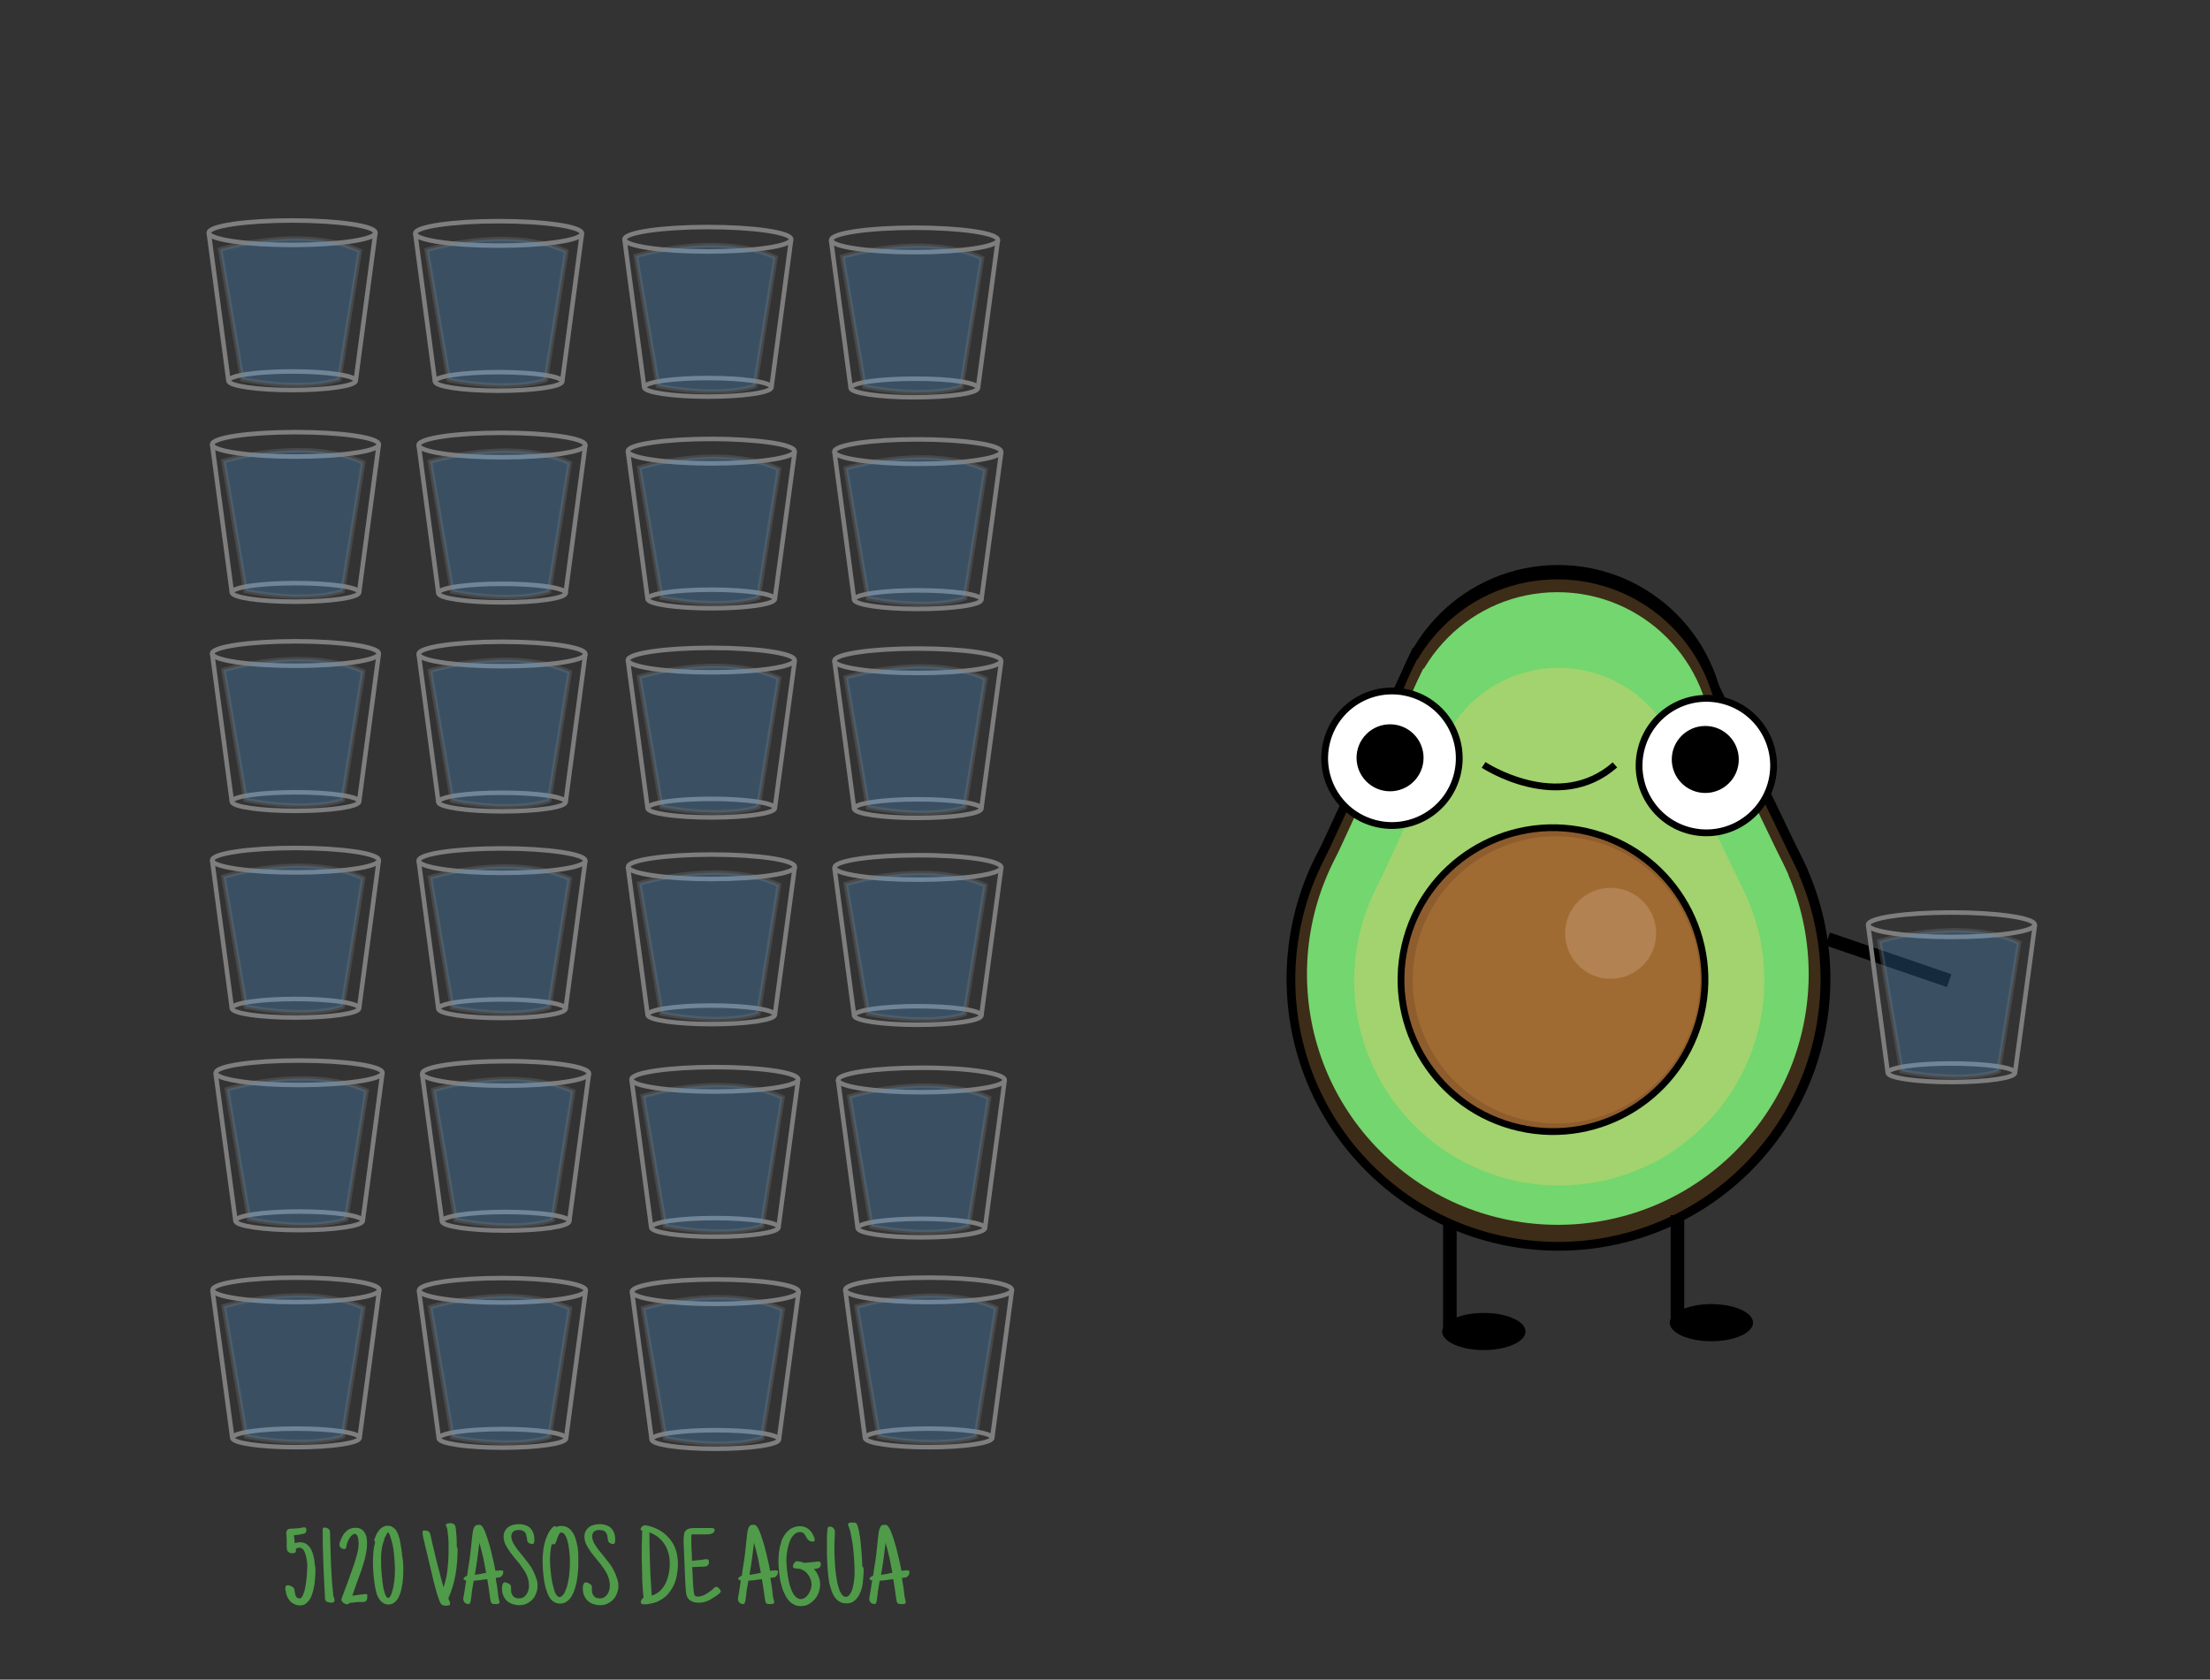 <?xml version="1.0" encoding="utf-8"?>
<!-- Generator: Adobe Illustrator 24.1.2, SVG Export Plug-In . SVG Version: 6.00 Build 0)  -->
<svg version="1.1" id="Layer_1" xmlns="http://www.w3.org/2000/svg" xmlns:xlink="http://www.w3.org/1999/xlink" x="0px" y="0px"
	 viewBox="0 0 976 742" style="enable-background:new 0 0 976 742;" xml:space="preserve">
<rect x="0" y="0" width="976" height="742" fill="#333333" stroke="none"/>
<style type="text/css">
	.st0{fill:none;stroke:#7E7E7E;stroke-width:2;stroke-miterlimit:10;}
	.st1{opacity:0.28;fill:#4D9BDB;stroke:#7E7E7E;stroke-width:2;stroke-miterlimit:10;}
	.st2{fill:#A06B32;stroke:#000000;stroke-width:2;stroke-miterlimit:10;}
	.st3{fill:#A2D36E;stroke:#000000;stroke-width:2;stroke-miterlimit:10;}
	.st4{fill:#FFFFFF;stroke:#000000;stroke-width:3;stroke-miterlimit:10;}
	.st5{fill:none;stroke:#000000;stroke-width:3;stroke-miterlimit:10;}
	.st6{fill:none;stroke:#000000;stroke-width:6;stroke-miterlimit:10;}
	.st7{fill:#3D2C18;}
	.st8{fill:#73D66E;}
	.st9{fill:#A2D36E;}
	.st10{fill:#8E5D2D;stroke:#000000;stroke-width:3;stroke-miterlimit:10;}
	.st11{fill:#A06B32;}
	.st12{fill:#B28252;}
	.st13{fill:#4F9B49;}
</style>
<g>
	<path class="st0" d="M165.8,102.8c0,3-16.5,5.4-36.8,5.4s-36.8-2.4-36.8-5.4c0-3,16.5-5.4,36.8-5.4S165.8,99.8,165.8,102.8z"/>
	<ellipse class="st0" cx="129" cy="168.2" rx="28.1" ry="4.1"/>
	<line class="st0" x1="165.8" y1="102.8" x2="157.1" y2="168.2"/>
	<line class="st0" x1="92.2" y1="102.8" x2="100.9" y2="168.2"/>
	<path class="st1" d="M97.2,110.2c0,0,35.7-11.2,61.7,0.6l-9.1,56.8c0,0-13.8,5.6-42.8,0L97.2,110.2z"/>
</g>
<g>
	<ellipse class="st0" cx="315.9" cy="570.6" rx="36.8" ry="5.4"/>
	<ellipse class="st0" cx="315.9" cy="635.9" rx="28.1" ry="4.1"/>
	<line class="st0" x1="352.7" y1="570.6" x2="344" y2="635.9"/>
	<line class="st0" x1="279.1" y1="570.6" x2="287.8" y2="635.9"/>
	<path class="st1" d="M284,577.9c0,0,35.7-11.2,61.7,0.6l-9.1,56.8c0,0-13.8,5.6-42.8,0L284,577.9z"/>
</g>
<g>
	<path class="st0" d="M257,103.1c0,3-16.5,5.4-36.8,5.4c-20.3,0-36.8-2.4-36.8-5.4c0-3,16.5-5.4,36.8-5.4
		C240.5,97.7,257,100.1,257,103.1z"/>
	<ellipse class="st0" cx="220.2" cy="168.5" rx="28.1" ry="4.1"/>
	<line class="st0" x1="257" y1="103.1" x2="248.3" y2="168.5"/>
	<line class="st0" x1="183.4" y1="103.1" x2="192.1" y2="168.5"/>
	<path class="st1" d="M188.4,110.4c0,0,35.7-11.2,61.7,0.6l-9.1,56.8c0,0-13.8,5.6-42.8,0L188.4,110.4z"/>
</g>
<g>
	<path class="st0" d="M167.3,196.3c0,3-16.5,5.4-36.8,5.4c-20.3,0-36.8-2.4-36.8-5.4c0-3,16.5-5.4,36.8-5.4
		C150.8,190.9,167.3,193.3,167.3,196.3z"/>
	<ellipse class="st0" cx="130.5" cy="261.7" rx="28.1" ry="4.1"/>
	<line class="st0" x1="167.3" y1="196.3" x2="158.6" y2="261.7"/>
	<line class="st0" x1="93.7" y1="196.3" x2="102.4" y2="261.7"/>
	<path class="st1" d="M98.7,203.7c0,0,35.7-11.2,61.7,0.6l-9.1,56.8c0,0-13.8,5.6-42.8,0L98.7,203.7z"/>
</g>
<g>
	<path class="st0" d="M258.5,196.6c0,3-16.5,5.4-36.8,5.4s-36.8-2.4-36.8-5.4c0-3,16.5-5.4,36.8-5.4S258.5,193.6,258.5,196.6z"/>
	<ellipse class="st0" cx="221.7" cy="262" rx="28.1" ry="4.1"/>
	<line class="st0" x1="258.5" y1="196.6" x2="249.8" y2="262"/>
	<line class="st0" x1="184.9" y1="196.6" x2="193.6" y2="262"/>
	<path class="st1" d="M189.9,203.9c0,0,35.7-11.2,61.7,0.6l-9.1,56.8c0,0-13.8,5.6-42.8,0L189.9,203.9z"/>
</g>
<g>
	<ellipse class="st0" cx="130.5" cy="288.7" rx="36.8" ry="5.4"/>
	<ellipse class="st0" cx="130.5" cy="354.1" rx="28.1" ry="4.1"/>
	<line class="st0" x1="167.3" y1="288.7" x2="158.6" y2="354.1"/>
	<line class="st0" x1="93.7" y1="288.7" x2="102.4" y2="354.1"/>
	<path class="st1" d="M98.7,296c0,0,35.7-11.2,61.7,0.6l-9.1,56.8c0,0-13.8,5.6-42.8,0L98.7,296z"/>
</g>
<g>
	<ellipse class="st0" cx="221.7" cy="288.9" rx="36.8" ry="5.4"/>
	<path class="st0" d="M249.8,354.3c0,2.3-12.6,4.1-28.1,4.1s-28.1-1.9-28.1-4.1c0-2.3,12.6-4.1,28.1-4.1S249.8,352,249.8,354.3z"/>
	<line class="st0" x1="258.5" y1="288.9" x2="249.8" y2="354.3"/>
	<line class="st0" x1="184.9" y1="288.9" x2="193.6" y2="354.3"/>
	<path class="st1" d="M189.9,296.3c0,0,35.7-11.2,61.7,0.6l-9.1,56.8c0,0-13.8,5.6-42.8,0L189.9,296.3z"/>
</g>
<g>
	<path class="st0" d="M167.3,380c0,3-16.5,5.4-36.8,5.4c-20.3,0-36.8-2.4-36.8-5.4c0-3,16.5-5.4,36.8-5.4
		C150.8,374.6,167.3,377,167.3,380z"/>
	<ellipse class="st0" cx="130.5" cy="445.4" rx="28.1" ry="4.1"/>
	<line class="st0" x1="167.3" y1="380" x2="158.6" y2="445.4"/>
	<line class="st0" x1="93.7" y1="380" x2="102.4" y2="445.4"/>
	<path class="st1" d="M98.7,387.3c0,0,35.7-11.2,61.7,0.6l-9.1,56.8c0,0-13.8,5.6-42.8,0L98.7,387.3z"/>
</g>
<g>
	<path class="st0" d="M258.5,380.2c0,3-16.5,5.4-36.8,5.4s-36.8-2.4-36.8-5.4c0-3,16.5-5.4,36.8-5.4S258.5,377.3,258.5,380.2z"/>
	<ellipse class="st0" cx="221.7" cy="445.6" rx="28.1" ry="4.1"/>
	<line class="st0" x1="258.5" y1="380.2" x2="249.8" y2="445.6"/>
	<line class="st0" x1="184.9" y1="380.2" x2="193.6" y2="445.6"/>
	<path class="st1" d="M189.9,387.6c0,0,35.7-11.2,61.7,0.6l-9.1,56.8c0,0-13.8,5.6-42.8,0L189.9,387.6z"/>
</g>
<g>
	<path class="st0" d="M168.9,473.9c0,3-16.5,5.4-36.8,5.4c-20.3,0-36.8-2.4-36.8-5.4c0-3,16.5-5.4,36.8-5.4
		C152.4,468.5,168.9,470.9,168.9,473.9z"/>
	<ellipse class="st0" cx="132.1" cy="539.3" rx="28.1" ry="4.1"/>
	<line class="st0" x1="168.9" y1="473.9" x2="160.2" y2="539.3"/>
	<line class="st0" x1="95.2" y1="473.9" x2="104" y2="539.3"/>
	<path class="st1" d="M100.2,481.2c0,0,35.7-11.2,61.7,0.6l-9.1,56.8c0,0-13.8,5.6-42.8,0L100.2,481.2z"/>
</g>
<g>
	<path class="st0" d="M260.1,474.2c0,3-16.5,5.4-36.8,5.4c-20.3,0-36.8-2.4-36.8-5.4c0-3,16.5-5.4,36.8-5.4
		C243.6,468.7,260.1,471.2,260.1,474.2z"/>
	<ellipse class="st0" cx="223.3" cy="539.5" rx="28.1" ry="4.1"/>
	<line class="st0" x1="260.1" y1="474.2" x2="251.4" y2="539.5"/>
	<line class="st0" x1="186.4" y1="474.2" x2="195.2" y2="539.5"/>
	<path class="st1" d="M191.4,481.5c0,0,35.7-11.2,61.7,0.6l-9.1,56.8c0,0-13.8,5.6-42.8,0L191.4,481.5z"/>
</g>
<g>
	<path class="st0" d="M349.4,105.7c0,3-16.5,5.4-36.8,5.4s-36.8-2.4-36.8-5.4s16.5-5.4,36.8-5.4S349.4,102.7,349.4,105.7z"/>
	<path class="st0" d="M340.7,171.1c0,2.3-12.6,4.1-28.1,4.1s-28.1-1.9-28.1-4.1c0-2.3,12.6-4.1,28.1-4.1S340.7,168.8,340.7,171.1z"
		/>
	<line class="st0" x1="349.4" y1="105.7" x2="340.7" y2="171.1"/>
	<line class="st0" x1="275.8" y1="105.7" x2="284.5" y2="171.1"/>
	<path class="st1" d="M280.8,113.1c0,0,35.7-11.2,61.7,0.6l-9.1,56.8c0,0-13.8,5.6-42.8,0L280.8,113.1z"/>
</g>
<g>
	<path class="st0" d="M440.7,106c0,3-16.5,5.4-36.8,5.4c-20.3,0-36.8-2.4-36.8-5.4s16.5-5.4,36.8-5.4
		C424.2,100.6,440.7,103,440.7,106z"/>
	<path class="st0" d="M431.9,171.4c0,2.3-12.6,4.1-28.1,4.1c-15.5,0-28.1-1.9-28.1-4.1c0-2.3,12.6-4.1,28.1-4.1
		C419.4,167.2,431.9,169.1,431.9,171.4z"/>
	<line class="st0" x1="440.7" y1="106" x2="431.9" y2="171.4"/>
	<line class="st0" x1="367" y1="106" x2="375.7" y2="171.4"/>
	<path class="st1" d="M372,113.4c0,0,35.7-11.2,61.7,0.6l-9.1,56.8c0,0-13.8,5.6-42.8,0L372,113.4z"/>
</g>
<g>
	<ellipse class="st0" cx="314.1" cy="199.3" rx="36.8" ry="5.4"/>
	<path class="st0" d="M342.2,264.6c0,2.3-12.6,4.1-28.1,4.1s-28.1-1.9-28.1-4.1c0-2.3,12.6-4.1,28.1-4.1S342.2,262.4,342.2,264.6z"
		/>
	<line class="st0" x1="351" y1="199.3" x2="342.2" y2="264.6"/>
	<line class="st0" x1="277.3" y1="199.3" x2="286" y2="264.6"/>
	<path class="st1" d="M282.3,206.6c0,0,35.7-11.2,61.7,0.6l-9.1,56.8c0,0-13.8,5.6-42.8,0L282.3,206.6z"/>
</g>
<g>
	<ellipse class="st0" cx="405.3" cy="199.5" rx="36.8" ry="5.4"/>
	<path class="st0" d="M433.4,264.9c0,2.3-12.6,4.1-28.1,4.1c-15.5,0-28.1-1.9-28.1-4.1c0-2.3,12.6-4.1,28.1-4.1
		C420.9,260.8,433.4,262.6,433.4,264.9z"/>
	<line class="st0" x1="442.2" y1="199.5" x2="433.4" y2="264.9"/>
	<line class="st0" x1="368.5" y1="199.5" x2="377.2" y2="264.9"/>
	<path class="st1" d="M373.5,206.9c0,0,35.7-11.2,61.7,0.6l-9.1,56.8c0,0-13.8,5.6-42.8,0L373.5,206.9z"/>
</g>
<g>
	<ellipse class="st0" cx="314.1" cy="291.6" rx="36.8" ry="5.4"/>
	<ellipse class="st0" cx="314.1" cy="357" rx="28.1" ry="4.1"/>
	<line class="st0" x1="351" y1="291.6" x2="342.2" y2="357"/>
	<line class="st0" x1="277.3" y1="291.6" x2="286" y2="357"/>
	<path class="st1" d="M282.3,299c0,0,35.7-11.2,61.7,0.6l-9.1,56.8c0,0-13.8,5.6-42.8,0L282.3,299z"/>
</g>
<g>
	<ellipse class="st0" cx="405.3" cy="291.9" rx="36.8" ry="5.4"/>
	<ellipse class="st0" cx="405.3" cy="357.2" rx="28.1" ry="4.1"/>
	<line class="st0" x1="442.2" y1="291.9" x2="433.4" y2="357.2"/>
	<line class="st0" x1="368.5" y1="291.9" x2="377.2" y2="357.2"/>
	<path class="st1" d="M373.5,299.2c0,0,35.7-11.2,61.7,0.6l-9.1,56.8c0,0-13.8,5.6-42.8,0L373.5,299.2z"/>
</g>
<g>
	<path class="st0" d="M351,382.9c0,3-16.5,5.4-36.8,5.4c-20.3,0-36.8-2.4-36.8-5.4c0-3,16.5-5.4,36.8-5.4
		C334.5,377.5,351,379.9,351,382.9z"/>
	<ellipse class="st0" cx="314.1" cy="448.3" rx="28.1" ry="4.1"/>
	<line class="st0" x1="351" y1="382.9" x2="342.2" y2="448.3"/>
	<line class="st0" x1="277.3" y1="382.9" x2="286" y2="448.3"/>
	<path class="st1" d="M282.3,390.3c0,0,35.7-11.2,61.7,0.6l-9.1,56.8c0,0-13.8,5.6-42.8,0L282.3,390.3z"/>
</g>
<g>
	<path class="st0" d="M442.2,383.2c0,3-16.5,5.4-36.8,5.4c-20.3,0-36.8-2.4-36.8-5.4c0-3,16.5-5.4,36.8-5.4
		C425.7,377.7,442.2,380.2,442.2,383.2z"/>
	<ellipse class="st0" cx="405.3" cy="448.6" rx="28.1" ry="4.1"/>
	<line class="st0" x1="442.2" y1="383.2" x2="433.4" y2="448.6"/>
	<line class="st0" x1="368.5" y1="383.2" x2="377.2" y2="448.6"/>
	<path class="st1" d="M373.5,390.5c0,0,35.7-11.2,61.7,0.6l-9.1,56.8c0,0-13.8,5.6-42.8,0L373.5,390.5z"/>
</g>
<g>
	<path class="st0" d="M352.5,476.8c0,3-16.5,5.4-36.8,5.4s-36.8-2.4-36.8-5.4c0-3,16.5-5.4,36.8-5.4S352.5,473.8,352.5,476.8z"/>
	<ellipse class="st0" cx="315.7" cy="542.2" rx="28.1" ry="4.1"/>
	<line class="st0" x1="352.5" y1="476.8" x2="343.8" y2="542.2"/>
	<line class="st0" x1="278.9" y1="476.8" x2="287.6" y2="542.2"/>
	<path class="st1" d="M283.9,484.2c0,0,35.7-11.2,61.7,0.6l-9.1,56.8c0,0-13.8,5.6-42.8,0L283.9,484.2z"/>
</g>
<g>
	<path class="st0" d="M443.7,477.1c0,3-16.5,5.4-36.8,5.4c-20.3,0-36.8-2.4-36.8-5.4c0-3,16.5-5.4,36.8-5.4
		C427.2,471.6,443.7,474.1,443.7,477.1z"/>
	<ellipse class="st0" cx="406.9" cy="542.5" rx="28.1" ry="4.1"/>
	<line class="st0" x1="443.7" y1="477.1" x2="435" y2="542.5"/>
	<line class="st0" x1="370.1" y1="477.1" x2="378.8" y2="542.5"/>
	<path class="st1" d="M375.1,484.4c0,0,35.7-11.2,61.7,0.6l-9.1,56.8c0,0-13.8,5.6-42.8,0L375.1,484.4z"/>
</g>
<g>
	<path class="st0" d="M167.5,569.8c0,3-16.5,5.4-36.8,5.4c-20.3,0-36.8-2.4-36.8-5.4s16.5-5.4,36.8-5.4
		C151,564.4,167.5,566.8,167.5,569.8z"/>
	<ellipse class="st0" cx="130.7" cy="635.2" rx="28.1" ry="4.1"/>
	<line class="st0" x1="167.5" y1="569.8" x2="158.8" y2="635.2"/>
	<line class="st0" x1="93.8" y1="569.8" x2="102.6" y2="635.2"/>
	<path class="st1" d="M98.8,577.1c0,0,35.7-11.2,61.7,0.6l-9.1,56.8c0,0-13.8,5.6-42.8,0L98.8,577.1z"/>
</g>
<g>
	<path class="st0" d="M258.7,570c0,3-16.5,5.4-36.8,5.4c-20.3,0-36.8-2.4-36.8-5.4s16.5-5.4,36.8-5.4
		C242.2,564.6,258.7,567.1,258.7,570z"/>
	<ellipse class="st0" cx="221.9" cy="635.4" rx="28.1" ry="4.1"/>
	<line class="st0" x1="258.7" y1="570" x2="250" y2="635.4"/>
	<line class="st0" x1="185" y1="570" x2="193.8" y2="635.4"/>
	<path class="st1" d="M190,577.4c0,0,35.7-11.2,61.7,0.6l-9.1,56.8c0,0-13.8,5.6-42.8,0L190,577.4z"/>
</g>
<g>
	<line class="st6" x1="807.2" y1="414.8" x2="860.8" y2="433.2"/>
	<g>
		<g>
			<ellipse transform="matrix(0.707 -0.707 0.707 0.707 -104.131 613.408)" cx="688.4" cy="432.4" rx="120.1" ry="120.1"/>
			<circle cx="688.1" cy="323.6" r="74"/>
			<polygon points="623.9,286.2 753.4,290.8 798.6,384.8 579.9,381.3 			"/>
		</g>
		<g>
			
				<ellipse transform="matrix(0.707 -0.707 0.707 0.707 -104.309 613.283)" class="st7" cx="688.1" cy="432.6" rx="116" ry="116"/>
			
				<ellipse transform="matrix(0.707 -0.707 0.707 0.707 -30.062 582.296)" class="st7" cx="687.9" cy="327.4" rx="71.5" ry="71.5"/>
			<polygon class="st7" points="625.8,291.3 750.9,295.8 794.7,386.6 583.3,383.2 			"/>
		</g>
		<g>
			
				<ellipse transform="matrix(0.707 -0.707 0.707 0.707 -102.727 612.557)" class="st8" cx="688.1" cy="430.3" rx="110.8" ry="110.8"/>
			<circle class="st8" cx="687.8" cy="329.9" r="68.3"/>
			<polygon class="st8" points="628.5,295.4 748,299.6 789.8,386.4 587.9,383.2 			"/>
		</g>
		<g>
			
				<ellipse transform="matrix(0.707 -0.707 0.707 0.707 -104.493 613.834)" class="st9" cx="688.7" cy="433.1" rx="90.6" ry="90.6"/>
			
				<ellipse transform="matrix(0.204 -0.979 0.979 0.204 204.262 953.254)" class="st9" cx="688.5" cy="351" rx="55.8" ry="55.8"/>
			<polygon class="st9" points="640.1,322.7 737.7,326.3 771.9,397.2 606.9,394.5 			"/>
		</g>
		
			<ellipse transform="matrix(0.223 -0.975 0.975 0.223 110.614 1004.936)" class="st10" cx="685.9" cy="433.1" rx="67.1" ry="67.1"/>
		
			<ellipse transform="matrix(0.157 -0.988 0.988 0.157 151.456 1043.9)" class="st11" cx="687.3" cy="433.2" rx="63.4" ry="63.4"/>
		<circle class="st12" cx="711.3" cy="412.3" r="20.1"/>
		
			<ellipse transform="matrix(0.233 -0.973 0.973 0.233 145.522 854.692)" class="st4" cx="614.4" cy="335.1" rx="29.7" ry="29.7"/>
		
			<ellipse transform="matrix(0.227 -0.974 0.974 0.227 253.117 995.347)" class="st4" cx="753.5" cy="338.2" rx="29.7" ry="29.7"/>
		<ellipse transform="matrix(0.707 -0.707 0.707 0.707 -56.844 532.227)" cx="614" cy="334.7" rx="14.8" ry="14.8"/>
		<circle cx="753.1" cy="335.5" r="14.8"/>
		<path class="st5" d="M655.2,337.9c0,0,33.1,21.9,58,0"/>
		<line class="st6" x1="740.8" y1="536.8" x2="740.8" y2="584"/>
		<ellipse cx="755.8" cy="584.3" rx="18.4" ry="8.2"/>
		<line class="st6" x1="640.3" y1="540.7" x2="640.3" y2="587.9"/>
		<ellipse cx="655.3" cy="588.2" rx="18.4" ry="8.2"/>
	</g>
	<g>
		<ellipse class="st0" cx="861.8" cy="408.5" rx="36.8" ry="5.4"/>
		<ellipse class="st0" cx="861.8" cy="473.9" rx="28.1" ry="4.1"/>
		<line class="st0" x1="898.7" y1="408.5" x2="889.9" y2="473.9"/>
		<line class="st0" x1="825" y1="408.5" x2="833.7" y2="473.9"/>
		<path class="st1" d="M830,415.8c0,0,35.7-11.2,61.7,0.6l-9.1,56.8c0,0-13.8,5.6-42.8,0L830,415.8z"/>
	</g>
</g>
<g>
	<path class="st0" d="M446.9,569.8c0,3-16.5,5.4-36.8,5.4s-36.8-2.4-36.8-5.4c0-3,16.5-5.4,36.8-5.4S446.9,566.8,446.9,569.8z"/>
	<ellipse class="st0" cx="410.1" cy="635.2" rx="28.1" ry="4.1"/>
	<line class="st0" x1="446.9" y1="569.8" x2="438.2" y2="635.2"/>
	<line class="st0" x1="373.3" y1="569.8" x2="382" y2="635.2"/>
	<path class="st1" d="M378.3,577.2c0,0,35.7-11.2,61.7,0.6l-9.1,56.8c0,0-13.8,5.6-42.8,0L378.3,577.2z"/>
</g>
<g>
	<g>
		<path class="st13" d="M139.3,693.7c0,0.8,0,1.7-0.1,2.7c0,1.1-0.2,2.2-0.3,3.3c-0.2,1.2-0.4,2.3-0.7,3.4c-0.3,1.1-0.7,2.2-1.2,3.1
			c-0.5,0.9-1.2,1.6-1.9,2.2c-0.8,0.6-1.7,0.8-2.7,0.8c-0.9,0-1.6-0.2-2.3-0.5c-0.7-0.3-1.3-0.7-1.8-1.2c-0.5-0.5-0.9-1.1-1.3-1.8
			c-0.3-0.7-0.6-1.4-0.7-2.2c0-0.3-0.1-0.6-0.2-0.9c-0.1-0.3-0.1-0.6-0.1-0.9c0-0.4,0.1-0.7,0.2-1c0.2-0.3,0.4-0.4,0.9-0.4
			c0.2,0,0.5,0,0.7,0.1s0.6,0.2,0.8,0.3s0.5,0.3,0.7,0.4c0.2,0.2,0.4,0.4,0.5,0.6c0.2,0.3,0.3,0.7,0.3,1.2c0.1,0.5,0.2,1,0.3,1.5
			c0.1,0.5,0.3,0.9,0.6,1.2c0.3,0.3,0.7,0.5,1.3,0.5c0.5,0,0.9-0.3,1.2-0.9c0.3-0.6,0.6-1.3,0.9-2.2c0.2-0.9,0.5-1.9,0.6-2.9
			c0.2-1.1,0.3-2.1,0.4-3.1c0.1-1,0.2-1.9,0.2-2.7c0-0.8,0.1-1.4,0.1-1.7c0-0.3,0-0.8,0-1.4c0-0.6-0.1-1.2-0.2-1.9
			c-0.1-0.7-0.2-1.3-0.4-2c-0.2-0.7-0.4-1.3-0.6-1.8c-0.2-0.5-0.6-1-0.9-1.3c-0.4-0.3-0.8-0.5-1.3-0.5c-0.6,0-1.2,0.2-1.7,0.5
			c0,0.1,0.1,0.2,0.1,0.4c0,0.1,0,0.2,0,0.4c0,0.7-0.4,1.1-1.1,1.1c-0.1,0-0.2,0-0.3,0c-0.1,0-0.2,0-0.3,0c-0.2,0.1-0.4,0.1-0.6,0
			c-0.2-0.1-0.5-0.2-0.7-0.3c-0.2-0.1-0.4-0.3-0.6-0.5c-0.2-0.2-0.3-0.4-0.3-0.5c-0.1-0.5-0.2-1-0.2-1.5c0-0.5,0-1,0-1.5
			c0-0.7,0-1.3,0-1.9c0-0.6-0.1-1.3-0.1-1.9c0,0-0.1-0.1-0.1-0.2c0-0.1,0-0.2,0-0.2c0-0.4,0-0.7,0.1-1c0.1-0.3,0.2-0.5,0.3-0.7
			c0.2-0.2,0.4-0.3,0.6-0.4c0.3-0.1,0.6-0.2,1.1-0.2c0.7,0,1.4-0.1,2-0.1s1.3-0.1,2-0.2c0.3,0,0.7-0.1,1-0.2c0.3-0.1,0.7-0.1,1-0.1
			c0.3,0,0.5,0.1,0.6,0.3c0.1,0.2,0.2,0.4,0.2,0.7c0,0.3,0,0.6-0.1,0.9c-0.1,0.3-0.2,0.5-0.5,0.7c-0.1,0.1-0.4,0.2-0.9,0.3
			s-0.9,0.2-1.5,0.3c-0.5,0.1-1,0.2-1.5,0.2c-0.5,0.1-0.8,0.1-1,0.1l0.4,3.5c0.4-0.1,0.8-0.2,1.1-0.3c0.4,0,0.8-0.1,1.1-0.1
			c1,0,1.9,0.2,2.6,0.6c0.7,0.4,1.3,1,1.8,1.6c0.5,0.7,0.9,1.4,1.2,2.3c0.3,0.9,0.5,1.8,0.7,2.7s0.3,1.8,0.3,2.7
			C139.3,692.1,139.3,692.9,139.3,693.7z"/>
		<path class="st13" d="M147.7,707.1c0,0.4-0.1,0.6-0.4,0.7c-0.3,0.1-0.5,0.2-0.9,0.2c-0.2,0-0.5,0-0.9-0.1
			c-0.3-0.1-0.6-0.1-0.9-0.2c-0.3-0.1-0.5-0.3-0.7-0.5c-0.1-0.2-0.2-0.4-0.3-0.6c-0.1-0.2-0.1-0.5-0.1-0.7s0-0.5,0-0.8
			c-0.3-4.9-0.5-9.7-0.7-14.6c-0.2-4.8-0.3-9.7-0.3-14.6c0-0.3,0-0.6,0.1-0.8c0.1-0.2,0.3-0.3,0.7-0.3c0.4,0,0.9,0.1,1.3,0.3
			s0.8,0.5,1,0.9c0.1,0.1,0.1,0.3,0.1,0.6s0,0.6,0.1,1c0,0.3,0,0.7,0,1c0,0.3,0,0.6,0,0.7c0.1,4.1,0.3,8.2,0.4,12.2
			c0.2,4.1,0.4,8.1,0.9,12.2c0,0.6,0.1,1.1,0.2,1.6C147.7,706,147.7,706.6,147.7,707.1z"/>
		<path class="st13" d="M162.2,705.6c0,0.2,0,0.5-0.1,0.7c0,0.2-0.1,0.5-0.2,0.6c-0.1,0.3-0.3,0.5-0.6,0.6c-0.3,0.1-0.6,0.2-1,0.2
			c-0.4,0-0.7,0.1-1.1,0c-0.4,0-0.7,0-0.9,0c-0.7,0-1.3,0.1-2,0.2s-1.3,0.1-2,0.2c-0.2,0.4-0.5,0.6-1,0.6c-0.1,0-0.3,0-0.5-0.1
			s-0.4-0.1-0.6-0.2c-0.2-0.1-0.4-0.2-0.5-0.3c-0.2-0.1-0.3-0.2-0.3-0.3c-0.2-0.1-0.3-0.3-0.4-0.5c-0.1-0.2-0.2-0.4-0.2-0.6
			c0-0.4,0.1-0.7,0.2-1c0.2-0.3,0.3-0.6,0.4-1c0.9-2.3,1.7-4.5,2.5-6.7c0.8-2.2,1.6-4.5,2.4-6.8c0.3-0.7,0.5-1.5,0.7-2.3
			c0.2-0.8,0.5-1.5,0.7-2.3c0.2-0.8,0.3-1.6,0.5-2.4c0.1-0.8,0.2-1.6,0.2-2.4c0-0.3,0-0.6-0.1-1.1c0-0.5-0.1-0.9-0.2-1.4
			c-0.1-0.5-0.3-0.8-0.5-1.2c-0.2-0.3-0.5-0.5-0.9-0.5c-0.2,0-0.5,0.1-0.7,0.2c-0.3,0.1-0.5,0.3-0.7,0.5c-0.2,0.2-0.4,0.4-0.6,0.7
			c-0.2,0.2-0.3,0.5-0.4,0.6c-0.3,0.4-0.5,0.9-0.7,1.4c-0.2,0.5-0.4,1-0.5,1.4c0,0.2-0.1,0.5-0.1,0.7c0,0.2-0.1,0.5-0.2,0.7
			c-0.1,0.2-0.2,0.3-0.3,0.4c-0.1,0.1-0.2,0.1-0.4,0.1c-0.3,0-0.5,0-0.8-0.1c-0.3-0.1-0.5-0.2-0.7-0.4s-0.4-0.4-0.5-0.6
			s-0.2-0.5-0.2-0.8c0-0.4,0.1-0.8,0.2-1.2c0.2-0.4,0.3-0.8,0.5-1.2c0.3-0.7,0.6-1.3,1-2c0.4-0.6,0.9-1.2,1.4-1.6
			c0.5-0.5,1.1-0.9,1.8-1.1c0.6-0.3,1.4-0.4,2.2-0.4c1,0,1.9,0.2,2.5,0.6c0.7,0.4,1.2,1,1.6,1.6c0.4,0.7,0.7,1.4,0.8,2.3
			c0.2,0.8,0.2,1.7,0.2,2.5c0,1.4-0.2,3-0.5,4.6c-0.3,1.6-0.8,3.3-1.3,5c-0.5,1.7-1.1,3.3-1.7,4.9c-0.6,1.6-1.1,3.1-1.6,4.4
			l-1.4,4.1l5.3-0.7c0.1,0,0.2,0,0.3,0c0.1,0,0.2,0,0.3,0c0.4,0,0.6,0.1,0.8,0.3C162.1,705,162.2,705.2,162.2,705.6z"/>
		<path class="st13" d="M178.1,692.6c0,0.5,0,1.2,0,1.9c0,0.8-0.1,1.6-0.1,2.4c-0.1,0.9-0.1,1.8-0.3,2.7c-0.1,0.9-0.3,1.8-0.5,2.7
			c-0.2,0.9-0.5,1.7-0.8,2.5c-0.3,0.8-0.7,1.5-1.2,2.1c-0.5,0.6-1,1.1-1.6,1.4c-0.6,0.3-1.3,0.5-2.1,0.5c-0.7,0-1.4-0.2-2-0.5
			c-0.6-0.3-1.1-0.7-1.5-1.2c-0.4-0.5-0.8-1.1-1.1-1.7c-0.3-0.7-0.6-1.3-0.7-2c-0.2-0.7-0.4-1.4-0.5-2.1c-0.1-0.7-0.2-1.3-0.3-1.9
			c-0.2-1.5-0.4-3-0.5-4.5c-0.1-1.5-0.2-3-0.2-4.6c0-1.5,0.1-3.1,0.2-4.6c0.1-1.5,0.4-3,0.8-4.5c-0.1-0.1-0.2-0.3-0.3-0.4
			c-0.1-0.1-0.1-0.3-0.1-0.5c0-0.1,0-0.2,0-0.2c0-0.1,0-0.1,0.1-0.2c0.2-0.6,0.5-1.3,0.8-2c0.3-0.7,0.8-1.3,1.2-1.9
			c0.5-0.6,1-1.1,1.7-1.4c0.6-0.4,1.3-0.6,2.1-0.6c0.7,0,1.3,0.1,1.8,0.4c0.5,0.3,1,0.6,1.4,1c0.4,0.4,0.7,0.9,1,1.5
			s0.5,1.1,0.7,1.7c0.2,0.6,0.4,1.2,0.5,1.8c0.1,0.6,0.2,1.2,0.3,1.7c0.3,1.7,0.6,3.5,0.7,5.2C178,689.1,178.1,690.8,178.1,692.6z
			 M169.6,680.5c-0.3,0.7-0.5,1.4-0.7,2.2c-0.2,0.8-0.3,1.6-0.4,2.4c-0.1,0.8-0.2,1.6-0.2,2.5c0,0.8,0,1.6,0,2.3c0,0.3,0,0.7,0,1.3
			s0.1,1.3,0.1,2.1c0.1,0.8,0.1,1.7,0.2,2.6c0.1,0.9,0.2,1.9,0.3,2.8c0.1,0.9,0.3,1.8,0.4,2.7c0.2,0.9,0.4,1.6,0.6,2.3
			c0.2,0.7,0.4,1.2,0.7,1.6c0.3,0.4,0.5,0.6,0.8,0.6c0.2,0,0.4-0.1,0.6-0.3c0.2-0.2,0.3-0.5,0.5-0.7c0.1-0.3,0.3-0.6,0.4-0.9
			c0.1-0.3,0.2-0.5,0.2-0.7c0.5-1.5,0.8-3,1-4.6c0.2-1.5,0.3-3.1,0.3-4.7c0-1.2,0-2.4-0.1-3.7c-0.1-1.3-0.2-2.6-0.3-3.9
			c-0.1-1.3-0.3-2.6-0.6-3.9c-0.3-1.3-0.6-2.5-1-3.6c-0.1-0.4-0.3-0.7-0.4-1.1c-0.2-0.4-0.4-0.7-0.7-1c0,0-0.1,0.2-0.3,0.5
			s-0.4,0.7-0.6,1.1s-0.4,0.8-0.6,1.1C169.7,680.2,169.6,680.4,169.6,680.5z"/>
		<path class="st13" d="M202.1,684.3c0,3.8-0.3,7.5-0.9,11.1c-0.6,3.7-1.7,7.2-3.2,10.7c0,0.1,0.1,0.3,0.2,0.5
			c0.1,0.2,0.2,0.4,0.3,0.7c0.1,0.2,0.2,0.4,0.2,0.7c0.1,0.2,0.1,0.4,0.1,0.5c0,0.2-0.1,0.4-0.2,0.5c-0.1,0.1-0.3,0.2-0.5,0.2
			s-0.4,0.1-0.6,0.1c-0.2,0-0.4,0-0.5,0c-0.4,0-0.8,0-1.1-0.1c-0.3,0-0.6-0.2-1-0.5c-0.2-0.2-0.5-0.7-0.8-1.4
			c-0.3-0.8-0.6-1.7-1-2.9c-0.3-1.2-0.7-2.4-1.1-3.9c-0.4-1.4-0.7-2.9-1.1-4.5c-0.4-1.5-0.7-3.1-1.1-4.6c-0.3-1.5-0.7-2.9-1-4.2
			c-0.3-1.3-0.5-2.5-0.8-3.4s-0.4-1.7-0.5-2.2c-0.2-0.8-0.4-1.6-0.6-2.4c-0.2-0.8-0.3-1.6-0.3-2.5c0-0.3,0.1-0.5,0.3-0.5
			c0.2-0.1,0.4-0.1,0.6-0.1c0.5,0,0.9,0.1,1.3,0.2c0.4,0.2,0.7,0.4,1,0.8c0.1,0.2,0.2,0.5,0.3,0.9c0.1,0.4,0.1,0.7,0.2,0.9
			c0.5,2.3,1,4.6,1.6,6.9c0.5,2.3,1.1,4.6,1.7,6.9c0.4,1.4,0.8,2.9,1.1,4.3c0.4,1.4,0.8,2.8,1.2,4.2c0.8-2.5,1.4-5.1,1.7-7.7
			c0.3-2.6,0.5-5.2,0.5-7.9c0-0.4,0-0.9,0-1.5c0-0.6,0-1.3,0-2c0-0.7,0-1.4-0.1-2.2c0-0.7-0.1-1.5-0.2-2.1c-0.1-0.7-0.1-1.3-0.2-1.9
			c-0.1-0.6-0.2-1-0.4-1.4c0-0.1-0.1-0.2-0.2-0.3c-0.1-0.1-0.1-0.2-0.1-0.4c0-0.2,0.1-0.3,0.2-0.5c0.1-0.1,0.3-0.2,0.5-0.3
			c0.2-0.1,0.4-0.1,0.6-0.1c0.2,0,0.4,0,0.5,0c0.4,0,0.8,0,1.1,0.1c0.3,0.1,0.6,0.3,1,0.6c0.1,0.1,0.3,0.5,0.4,1
			c0.1,0.5,0.2,1.1,0.2,1.8c0.1,0.7,0.1,1.4,0.2,2.2c0,0.8,0.1,1.6,0.1,2.3c0,0.7,0,1.4,0,2S202.1,684,202.1,684.3z"/>
		<path class="st13" d="M222.2,694.9c0,0.3-0.1,0.7-0.4,1s-0.5,0.6-0.8,0.8c-0.1,0-0.2,0.1-0.4,0.1c-0.2,0-0.4,0.1-0.6,0.1
			s-0.4,0.1-0.6,0.1c-0.2,0-0.4,0.1-0.5,0.1l0.6,3.5c0.2,1.1,0.3,2.2,0.4,3.3c0.1,1.1,0.3,2.2,0.6,3.3c0,0.1,0.1,0.2,0.1,0.3
			c0,0.1,0,0.2,0,0.3c0,0.2-0.1,0.4-0.2,0.5c-0.1,0.1-0.3,0.2-0.4,0.2s-0.3,0.1-0.5,0.1s-0.4,0-0.5,0h-0.3c-0.5,0-0.9,0-1.1-0.1
			s-0.5-0.2-0.6-0.4c-0.1-0.2-0.2-0.4-0.3-0.7c0-0.3-0.1-0.7-0.2-1.1c-0.4-2.9-0.8-5.8-1.3-8.7c-1,0.1-2,0.2-3,0.4
			c-1,0.1-2,0.2-3,0.3l-0.8,4.7c0,0.3-0.1,0.7-0.1,1.2c-0.1,0.5-0.1,1-0.2,1.5c-0.1,0.5-0.2,1-0.2,1.4c-0.1,0.4-0.2,0.8-0.3,1
			c-0.1,0.2-0.2,0.3-0.3,0.4c-0.1,0.1-0.2,0.1-0.5,0.1c-0.3,0-0.6-0.1-0.8-0.2c-0.3-0.1-0.5-0.2-0.7-0.4c-0.2-0.2-0.4-0.4-0.5-0.7
			c-0.1-0.3-0.2-0.5-0.2-0.9s0-0.6,0.1-1c0.1-0.3,0.1-0.6,0.2-1c0.2-1,0.3-2.1,0.5-3.1c0.1-1,0.3-2.1,0.5-3.1c-0.1,0-0.2,0-0.4-0.1
			c-0.1,0-0.3-0.1-0.4-0.2c-0.1-0.1-0.2-0.1-0.3-0.2s-0.1-0.2-0.1-0.3c0-0.2,0.1-0.3,0.2-0.4c0.1-0.1,0.3-0.3,0.4-0.4
			c0.2-0.1,0.3-0.2,0.5-0.3c0.2-0.1,0.3-0.2,0.5-0.2c0.3-2.2,0.6-4.4,1-6.6c0.3-2.2,0.6-4.4,0.8-6.7c0.1-0.6,0.1-1.2,0.2-1.8
			c0-0.6,0.1-1.2,0.2-1.9c0.1-0.6,0.1-1.2,0.2-1.8c0.1-0.6,0.2-1.2,0.4-1.8c0.1-0.6,0.4-1,0.7-1.4c0.3-0.3,0.8-0.5,1.5-0.5
			c0.2,0,0.4,0,0.6,0c0.2,0,0.3,0.1,0.5,0.2c0.4,0.2,0.8,0.8,1.3,1.7c0.4,0.9,0.9,2,1.3,3.3c0.4,1.3,0.9,2.7,1.3,4.2
			c0.4,1.5,0.8,3,1.1,4.4c0.3,1.4,0.6,2.7,0.9,3.9c0.2,1.2,0.4,2,0.5,2.6c0.3,0,0.7-0.1,1-0.1c0.3,0,0.7-0.1,1-0.1
			c0.2,0,0.3,0,0.5,0c0.2,0,0.4,0.1,0.6,0.1c0.2,0.1,0.3,0.2,0.5,0.3C222.1,694.5,222.2,694.7,222.2,694.9z M214.7,694.8
			c-0.4-2.3-0.9-4.5-1.3-6.7c-0.5-2.2-1.1-4.4-1.7-6.6c-0.3,2.4-0.6,4.8-0.9,7.1c-0.3,2.4-0.7,4.7-1.1,7.1c0.9-0.1,1.7-0.3,2.5-0.4
			C213,695.1,213.9,694.9,214.7,694.8z"/>
		<path class="st13" d="M237.4,700.5c0,1.2-0.2,2.3-0.6,3.3c-0.4,1-0.9,2-1.6,2.7c-0.7,0.8-1.6,1.4-2.6,1.9c-1,0.5-2.1,0.7-3.3,0.7
			c-1.1,0-2.1-0.2-3-0.5c-0.9-0.3-1.7-0.8-2.4-1.4s-1.2-1.4-1.6-2.3c-0.4-0.9-0.6-1.9-0.6-3c0-0.2,0-0.5,0-0.8c0-0.3,0.1-0.7,0.2-1
			c0.1-0.3,0.2-0.6,0.4-0.8c0.2-0.2,0.4-0.3,0.7-0.3c0.3,0,0.5,0.1,0.8,0.2c0.3,0.1,0.6,0.2,0.9,0.4c0.3,0.2,0.5,0.4,0.7,0.6
			c0.2,0.2,0.3,0.5,0.3,0.8v1.4c0,1.1,0.3,2,0.9,2.7c0.6,0.7,1.5,1,2.6,1c0.8,0,1.5-0.2,2-0.5c0.6-0.4,1-0.8,1.4-1.4
			c0.4-0.6,0.6-1.2,0.8-1.9c0.2-0.7,0.2-1.4,0.2-2.1c0-1.3-0.3-2.6-0.8-3.9c-0.5-1.3-1.2-2.5-2.1-3.7c-0.8-1.2-1.7-2.4-2.7-3.5
			c-1-1.2-1.9-2.3-2.7-3.4c-0.8-1.1-1.5-2.3-2.1-3.4c-0.5-1.1-0.8-2.3-0.8-3.5c0-1,0.2-1.8,0.6-2.5c0.4-0.7,0.9-1.3,1.5-1.7
			c0.6-0.5,1.4-0.8,2.2-1c0.8-0.2,1.7-0.3,2.5-0.3c1.1,0,2,0.2,2.9,0.5c0.8,0.3,1.6,0.7,2.1,1.3c0.6,0.6,1,1.3,1.3,2.1
			c0.3,0.8,0.5,1.8,0.5,2.8c0,0.2,0,0.4,0,0.6c0,0.2-0.1,0.5-0.1,0.7c-0.1,0.2-0.2,0.4-0.3,0.6c-0.1,0.2-0.3,0.2-0.5,0.2
			c-0.3,0-0.6-0.1-1-0.2c-0.3-0.1-0.5-0.3-0.7-0.4c-0.2-0.1-0.3-0.3-0.4-0.5c-0.1-0.2-0.2-0.4-0.2-0.6s-0.1-0.5-0.1-0.8
			c-0.1-0.6-0.2-1.1-0.3-1.5c-0.1-0.5-0.3-0.8-0.6-1.2c-0.3-0.3-0.6-0.6-1-0.7c-0.4-0.2-0.9-0.3-1.6-0.3c-0.5,0-0.9,0-1.3,0.1
			c-0.4,0.1-0.8,0.3-1.1,0.5s-0.6,0.5-0.7,0.9c-0.2,0.4-0.3,0.8-0.3,1.3c0,0.7,0.2,1.5,0.5,2.2c0.3,0.8,0.8,1.5,1.3,2.3
			c0.5,0.8,1.1,1.6,1.8,2.4c0.7,0.8,1.4,1.7,2.1,2.6c0.7,0.9,1.4,1.8,2.1,2.7c0.7,0.9,1.3,1.9,1.8,2.9c0.5,1,1,2.1,1.3,3.2
			C237.3,698.2,237.4,699.4,237.4,700.5z"/>
		<path class="st13" d="M255.4,689.8c0,0.7,0,1.4,0,2.3c0,0.9-0.1,1.8-0.2,2.8c-0.1,1-0.2,2-0.4,3.1s-0.4,2.1-0.7,3.1
			c-0.3,1-0.6,1.9-1,2.8c-0.4,0.9-0.9,1.7-1.4,2.3c-0.6,0.7-1.2,1.2-1.9,1.6c-0.7,0.4-1.6,0.6-2.5,0.6c-0.9,0-1.8-0.2-2.5-0.7
			c-0.8-0.4-1.4-1-1.9-1.7c-0.4-0.6-0.8-1.3-1.1-2.1c-0.3-0.8-0.6-1.7-0.9-2.7c-0.2-1-0.5-2-0.6-3.1c-0.2-1.1-0.3-2.1-0.4-3.1
			c-0.1-1-0.2-2-0.2-2.9c0-0.9-0.1-1.7-0.1-2.4c0-1.2,0.1-2.4,0.2-3.7c0.1-1.3,0.3-2.6,0.6-3.8c0.3-1.3,0.7-2.5,1.2-3.7
			c0.5-1.2,1.1-2.2,1.9-3.2c0.1-0.1,0.2-0.2,0.3-0.3c0.1-0.1,0.2-0.2,0.4-0.4s0.3-0.2,0.4-0.3c0.2-0.1,0.3-0.1,0.4-0.1
			s0.3,0,0.4,0.1c0.1,0.1,0.2,0.2,0.3,0.3c0.3-0.2,0.7-0.3,1.1-0.4c0.4-0.1,0.7-0.1,1.1-0.1c1.2,0,2.2,0.3,3,0.8
			c0.8,0.5,1.5,1.3,2.1,2.2c0.6,0.9,1,1.9,1.3,3c0.3,1.1,0.6,2.3,0.8,3.4c0.2,1.2,0.3,2.3,0.3,3.4S255.4,688.9,255.4,689.8z
			 M251.7,690.8c0-0.4,0-1,0-1.9c0-0.8-0.1-1.8-0.2-2.8c-0.1-1-0.2-2.1-0.4-3.2c-0.2-1.1-0.4-2.1-0.7-2.9c-0.3-0.9-0.6-1.6-1.1-2.2
			c-0.4-0.6-0.9-0.8-1.5-0.8c-0.2,0-0.5,0.1-0.6,0.3s-0.4,0.5-0.5,0.9c-0.2,0.3-0.3,0.7-0.5,1.1c-0.1,0.4-0.3,0.8-0.4,1.2
			c-0.1,0.4-0.3,0.7-0.4,1c-0.1,0.3-0.3,0.5-0.4,0.6c0,0-0.1,0.1-0.2,0.1c-0.1,0-0.2,0-0.3,0c-0.3,0-0.5,0-0.8-0.1
			c-0.3,1.1-0.5,2.2-0.6,3.2c-0.1,1.1-0.2,2.2-0.2,3.2c0,0.3,0,0.8,0,1.5c0,0.7,0.1,1.4,0.1,2.3c0.1,0.9,0.2,1.8,0.3,2.8
			c0.1,1,0.2,2,0.4,2.9c0.2,1,0.3,1.9,0.6,2.8s0.5,1.7,0.7,2.4s0.6,1.2,1,1.7c0.3,0.4,0.7,0.6,1.2,0.6c0.2,0,0.5-0.1,0.6-0.2
			c0.2-0.1,0.4-0.3,0.5-0.4c0.5-0.4,0.9-1,1.2-1.7c0.3-0.7,0.6-1.5,0.9-2.3c0.2-0.8,0.4-1.7,0.6-2.7c0.2-0.9,0.3-1.8,0.4-2.7
			c0.1-0.9,0.1-1.8,0.2-2.6C251.7,692.1,251.7,691.4,251.7,690.8z"/>
		<path class="st13" d="M273.1,700.5c0,1.2-0.2,2.3-0.6,3.3c-0.4,1-0.9,2-1.6,2.7c-0.7,0.8-1.6,1.4-2.6,1.9c-1,0.5-2.1,0.7-3.3,0.7
			c-1.1,0-2.1-0.2-3-0.5c-0.9-0.3-1.7-0.8-2.4-1.4c-0.7-0.6-1.2-1.4-1.6-2.3c-0.4-0.9-0.6-1.9-0.6-3c0-0.2,0-0.5,0-0.8
			c0-0.3,0.1-0.7,0.2-1c0.1-0.3,0.2-0.6,0.4-0.8c0.2-0.2,0.4-0.3,0.7-0.3c0.3,0,0.5,0.1,0.8,0.2c0.3,0.1,0.6,0.2,0.9,0.4
			c0.3,0.2,0.5,0.4,0.7,0.6c0.2,0.2,0.3,0.5,0.3,0.8v1.4c0,1.1,0.3,2,0.9,2.7s1.5,1,2.6,1c0.8,0,1.5-0.2,2-0.5
			c0.6-0.4,1-0.8,1.4-1.4c0.4-0.6,0.6-1.2,0.8-1.9c0.2-0.7,0.2-1.4,0.2-2.1c0-1.3-0.3-2.6-0.8-3.9c-0.5-1.3-1.2-2.5-2.1-3.7
			c-0.8-1.2-1.7-2.4-2.7-3.5c-1-1.2-1.9-2.3-2.7-3.4c-0.8-1.1-1.5-2.3-2.1-3.4c-0.5-1.1-0.8-2.3-0.8-3.5c0-1,0.2-1.8,0.6-2.5
			c0.4-0.7,0.9-1.3,1.5-1.7c0.6-0.5,1.4-0.8,2.2-1c0.8-0.2,1.7-0.3,2.5-0.3c1.1,0,2,0.2,2.9,0.5c0.8,0.3,1.6,0.7,2.1,1.3
			c0.6,0.6,1,1.3,1.3,2.1c0.3,0.8,0.5,1.8,0.5,2.8c0,0.2,0,0.4,0,0.6c0,0.2-0.1,0.5-0.1,0.7c-0.1,0.2-0.2,0.4-0.3,0.6
			c-0.1,0.2-0.3,0.2-0.5,0.2c-0.3,0-0.6-0.1-1-0.2c-0.3-0.1-0.5-0.3-0.7-0.4c-0.2-0.1-0.3-0.3-0.4-0.5s-0.2-0.4-0.2-0.6
			s-0.1-0.5-0.1-0.8c-0.1-0.6-0.2-1.1-0.3-1.5c-0.1-0.5-0.3-0.8-0.6-1.2c-0.3-0.3-0.6-0.6-1-0.7c-0.4-0.2-0.9-0.3-1.6-0.3
			c-0.5,0-0.9,0-1.3,0.1c-0.4,0.1-0.8,0.3-1.1,0.5c-0.3,0.2-0.6,0.5-0.7,0.9c-0.2,0.4-0.3,0.8-0.3,1.3c0,0.7,0.2,1.5,0.5,2.2
			c0.3,0.8,0.8,1.5,1.3,2.3c0.5,0.8,1.1,1.6,1.8,2.4c0.7,0.8,1.4,1.7,2.1,2.6c0.7,0.9,1.4,1.8,2.1,2.7c0.7,0.9,1.3,1.9,1.8,2.9
			c0.5,1,1,2.1,1.3,3.2C272.9,698.2,273.1,699.4,273.1,700.5z"/>
		<path class="st13" d="M299.4,691c0,1.7-0.2,3.4-0.5,5c-0.3,1.6-0.8,3.2-1.5,4.6c-0.7,1.4-1.6,2.7-2.7,3.9
			c-1.1,1.2-2.5,2.1-4.1,2.9c-0.4,0.2-0.9,0.4-1.3,0.5c-0.5,0.2-1,0.3-1.5,0.4c-0.5,0.1-1,0.2-1.5,0.3c-0.5,0.1-1,0.1-1.4,0.1
			c-0.2,0-0.4,0-0.6,0c-0.2,0-0.4,0-0.6-0.1c-0.2-0.1-0.3-0.1-0.5-0.3c-0.1-0.1-0.2-0.3-0.2-0.5c0-0.2,0-0.4,0.1-0.6
			c0.1-0.2,0.2-0.4,0.3-0.6c0.1-0.2,0.3-0.4,0.4-0.5c0.2-0.2,0.3-0.3,0.5-0.3c-0.1-0.1-0.2-0.5-0.2-1.1c-0.1-0.6-0.1-1.3-0.2-2.2
			c-0.1-0.9-0.1-1.9-0.2-3s-0.1-2.3-0.1-3.5c0-1.2-0.1-2.4-0.1-3.6c0-1.2,0-2.3-0.1-3.3c0-1,0-1.9,0-2.6c0-0.7,0-1.3,0-1.6
			c0-1.5,0-3,0.1-4.4c0-1.4,0.1-2.9,0.1-4.4c-0.2,0-0.3,0-0.5-0.1c-0.2-0.1-0.2-0.2-0.2-0.4c0-0.3,0.1-0.5,0.2-0.7
			c0.1-0.2,0.3-0.4,0.5-0.6c0.2-0.2,0.4-0.3,0.7-0.4c0.2-0.1,0.5-0.1,0.7-0.1c0.2,0,0.4,0,0.6,0.1c0.2,0,0.4,0.1,0.6,0.1
			c2.1,0.5,4,1.3,5.6,2.3c1.6,1,3,2.3,4.2,3.8s2,3.1,2.6,5C299.1,686.8,299.4,688.8,299.4,691z M295.8,690.6c0-1.6-0.2-3.1-0.6-4.5
			c-0.4-1.4-0.9-2.7-1.7-3.9c-0.8-1.2-1.7-2.2-2.8-3.1c-1.1-0.9-2.4-1.6-3.9-2.2v0.1c0,4.1,0.1,8.1,0.2,12.2c0.1,4,0.3,8.1,0.6,12.1
			c0,0.6,0.1,1.2,0.1,1.8c0,0.6,0.1,1.2,0.2,1.8c1.5-0.5,2.7-1.3,3.8-2.3c1-1,1.8-2.2,2.4-3.5c0.6-1.3,1-2.7,1.3-4.2
			C295.7,693.4,295.8,692,295.8,690.6z"/>
		<path class="st13" d="M318.3,702.8c0,0.3-0.1,0.5-0.3,0.8c-0.2,0.3-0.5,0.5-0.8,0.7c-0.3,0.2-0.6,0.5-0.9,0.7
			c-0.3,0.2-0.6,0.4-0.8,0.5c-0.5,0.3-1.1,0.7-1.6,1c-0.5,0.3-1.1,0.6-1.6,0.8c-0.6,0.2-1.1,0.4-1.7,0.5s-1.2,0.2-1.9,0.2l-0.4,0
			c-0.5,0-1-0.1-1.6-0.2c-0.5-0.1-1-0.3-1.4-0.5c-0.4-0.2-0.8-0.6-1.2-0.9c-0.3-0.4-0.6-0.8-0.8-1.4c-0.1-0.4-0.3-0.9-0.3-1.5
			c-0.1-0.6-0.1-1.2-0.2-1.8c0-0.6-0.1-1.3-0.1-1.9c0-0.6,0-1.2-0.1-1.6c-0.2-4.9-0.4-9.7-0.6-14.6c0-0.6-0.1-1.1-0.1-1.7
			c0-0.6,0-1.1,0-1.7c0-1,0.1-1.8,0.2-2.4c0.1-0.7,0.3-1.2,0.7-1.6s0.8-0.7,1.4-0.9c0.6-0.2,1.5-0.3,2.5-0.3c1,0,2.1,0,3.1,0
			c1,0,2.1,0,3.1,0c0.3,0,0.6,0,1,0c0.3,0,0.6,0,1,0.1c0.2,0,0.4,0.1,0.5,0.2c0.1,0.1,0.2,0.2,0.2,0.5c0,0.6-0.2,1-0.6,1.3
			c-0.4,0.3-0.8,0.5-1.4,0.6s-1.1,0.1-1.6,0.1c-0.6,0-1,0-1.4,0h-3.1c-0.3,0-0.6,0-1,0c-0.3,0-0.6,0-1,0c-0.1,0.2-0.2,0.5-0.2,0.7
			c0,0.3,0,0.5,0,0.8c0,1.7,0,3.4,0.1,5.1c0.1,1.7,0.2,3.4,0.2,5.1c1-0.1,2-0.2,2.9-0.3c1-0.1,1.9-0.2,2.9-0.4c0.1,0,0.3,0,0.4,0
			c0.1,0,0.2,0,0.4,0c0.3,0,0.6,0.1,0.7,0.3c0.1,0.2,0.2,0.4,0.2,0.7c0,0.2,0,0.4,0,0.6c0,0.2-0.1,0.4-0.2,0.6
			c-0.1,0.3-0.3,0.5-0.5,0.7c-0.3,0.1-0.5,0.2-0.9,0.3c-0.3,0.1-0.6,0.1-1,0.1c-0.3,0-0.6,0-0.9,0c-0.7,0-1.3,0.1-2,0.1
			c-0.6,0-1.3,0-1.9,0.1c0,0.3,0,0.8,0.1,1.5c0,0.7,0.1,1.4,0.1,2.2c0,0.8,0.1,1.7,0.1,2.6c0.1,0.9,0.1,1.7,0.2,2.5
			c0.1,0.8,0.1,1.5,0.2,2.1c0.1,0.6,0.2,1,0.2,1.2c0.2,0.3,0.4,0.6,0.6,0.7c0.2,0.1,0.5,0.2,0.9,0.2c0.6,0,1.2-0.1,1.9-0.3
			c0.6-0.2,1.3-0.5,1.9-0.9c0.6-0.4,1.2-0.7,1.8-1.2c0.6-0.4,1.1-0.8,1.5-1.3c0.2-0.1,0.3-0.3,0.5-0.4c0.2-0.2,0.4-0.2,0.6-0.2
			c0.2,0,0.5,0.1,0.7,0.2c0.2,0.1,0.4,0.3,0.6,0.5c0.2,0.2,0.3,0.4,0.4,0.7C318.2,702.4,318.3,702.6,318.3,702.8z"/>
		<path class="st13" d="M343.5,694.9c0,0.3-0.1,0.7-0.4,1c-0.2,0.4-0.5,0.6-0.8,0.8c-0.1,0-0.2,0.1-0.4,0.1c-0.2,0-0.4,0.1-0.6,0.1
			s-0.4,0.1-0.6,0.1c-0.2,0-0.4,0.1-0.5,0.1l0.6,3.5c0.2,1.1,0.3,2.2,0.4,3.3c0.1,1.1,0.3,2.2,0.6,3.3c0,0.1,0.1,0.2,0.1,0.3
			c0,0.1,0,0.2,0,0.3c0,0.2-0.1,0.4-0.2,0.5s-0.3,0.2-0.4,0.2s-0.3,0.1-0.5,0.1c-0.2,0-0.4,0-0.5,0h-0.3c-0.5,0-0.9,0-1.1-0.1
			s-0.5-0.2-0.6-0.4c-0.1-0.2-0.2-0.4-0.3-0.7s-0.1-0.7-0.2-1.1c-0.4-2.9-0.8-5.8-1.3-8.7c-1,0.1-2,0.2-3,0.4c-1,0.1-2,0.2-3,0.3
			l-0.8,4.7c0,0.3-0.1,0.7-0.1,1.2c-0.1,0.5-0.1,1-0.2,1.5c-0.1,0.5-0.2,1-0.2,1.4c-0.1,0.4-0.2,0.8-0.3,1c-0.1,0.2-0.2,0.3-0.3,0.4
			c-0.1,0.1-0.2,0.1-0.5,0.1c-0.3,0-0.6-0.1-0.8-0.2c-0.3-0.1-0.5-0.2-0.7-0.4c-0.2-0.2-0.4-0.4-0.5-0.7c-0.1-0.3-0.2-0.5-0.2-0.9
			s0-0.6,0.1-1c0.1-0.3,0.1-0.6,0.2-1c0.2-1,0.3-2.1,0.5-3.1c0.1-1,0.3-2.1,0.5-3.1c-0.1,0-0.2,0-0.4-0.1s-0.3-0.1-0.4-0.2
			c-0.1-0.1-0.2-0.1-0.3-0.2s-0.1-0.2-0.1-0.3c0-0.2,0.1-0.3,0.2-0.4s0.3-0.3,0.4-0.4c0.2-0.1,0.3-0.2,0.5-0.3
			c0.2-0.1,0.3-0.2,0.5-0.2c0.3-2.2,0.6-4.4,1-6.6c0.3-2.2,0.6-4.4,0.8-6.7c0.1-0.6,0.1-1.2,0.2-1.8s0.1-1.2,0.2-1.9
			c0.1-0.6,0.1-1.2,0.2-1.8c0.1-0.6,0.2-1.2,0.4-1.8c0.1-0.6,0.4-1,0.7-1.4s0.8-0.5,1.5-0.5c0.2,0,0.4,0,0.6,0
			c0.2,0,0.3,0.1,0.5,0.2c0.4,0.2,0.8,0.8,1.3,1.7c0.4,0.9,0.9,2,1.3,3.3c0.4,1.3,0.9,2.7,1.3,4.2c0.4,1.5,0.8,3,1.1,4.4
			c0.3,1.4,0.6,2.7,0.9,3.9c0.2,1.2,0.4,2,0.5,2.6c0.3,0,0.7-0.1,1-0.1c0.3,0,0.7-0.1,1-0.1c0.2,0,0.3,0,0.5,0
			c0.2,0,0.4,0.1,0.6,0.1c0.2,0.1,0.3,0.2,0.5,0.3C343.4,694.5,343.5,694.7,343.5,694.9z M336,694.8c-0.4-2.3-0.9-4.5-1.3-6.7
			c-0.5-2.2-1.1-4.4-1.7-6.6c-0.3,2.4-0.6,4.8-0.9,7.1s-0.7,4.7-1.1,7.1c0.9-0.1,1.7-0.3,2.5-0.4S335.1,694.9,336,694.8z"/>
		<path class="st13" d="M362.5,690.9c0,0.5-0.1,0.9-0.3,1.2c-0.2,0.3-0.4,0.5-0.7,0.6c-0.3,0.1-0.6,0.2-1,0.3
			c-0.4,0-0.7,0.1-1.1,0.1c0.9,0.9,1.5,1.9,2,3.1c0.5,1.2,0.8,2.4,0.8,3.6c0,1.2-0.2,2.4-0.6,3.6c-0.4,1.2-1,2.2-1.8,3.1
			c-0.8,0.9-1.7,1.6-2.7,2.2c-1.1,0.6-2.2,0.8-3.5,0.8c-1,0-2-0.2-2.8-0.6c-0.8-0.4-1.6-0.9-2.2-1.6c-0.7-0.7-1.2-1.5-1.7-2.4
			c-0.5-0.9-0.9-1.9-1.3-2.9c-0.3-1-0.6-2.1-0.9-3.2c-0.2-1.1-0.4-2.2-0.5-3.3c-0.1-1.1-0.2-2.1-0.3-3c-0.1-1-0.1-1.8-0.1-2.6
			c0-0.9,0-1.8,0.1-2.9c0.1-1,0.2-2,0.4-3.1c0.2-1,0.5-2,0.8-3c0.3-1,0.8-1.9,1.3-2.7c0.5-0.8,1.2-1.6,1.9-2.2s1.6-1.1,2.6-1.4
			c0.4-0.1,0.7-0.2,1.1-0.3c0.4-0.1,0.7-0.1,1.1-0.1c1.6,0,2.9,0.4,4,1.3c1.1,0.9,1.8,2,2.4,3.5c0.1,0.2,0.2,0.4,0.2,0.7
			c0.1,0.2,0.1,0.5,0.1,0.7c0,0.3-0.1,0.5-0.3,0.5c-0.2,0.1-0.4,0.1-0.6,0.1c-0.6,0-1-0.1-1.4-0.3c-0.3-0.2-0.6-0.5-0.9-0.8
			c-0.2-0.3-0.4-0.6-0.6-1c-0.2-0.4-0.4-0.7-0.6-1c-0.2-0.3-0.5-0.6-0.8-0.8c-0.3-0.2-0.8-0.3-1.3-0.3c-0.8,0-1.5,0.2-2.1,0.7
			c-0.6,0.4-1.1,1-1.6,1.7c-0.4,0.7-0.8,1.5-1.1,2.5c-0.3,0.9-0.5,1.8-0.7,2.7c-0.2,0.9-0.3,1.8-0.4,2.6c-0.1,0.8-0.1,1.6-0.1,2.1
			c0,0.6,0,1.5,0.1,2.6c0.1,1.1,0.2,2.3,0.4,3.6c0.2,1.3,0.4,2.6,0.7,3.9c0.3,1.3,0.7,2.5,1.2,3.6c0.5,1.1,1,2,1.7,2.6s1.4,1,2.2,1
			c0.7,0,1.4-0.2,2-0.7c0.6-0.4,1.1-1,1.5-1.6c0.4-0.7,0.7-1.4,1-2.1c0.2-0.8,0.3-1.5,0.3-2.1c0-0.6-0.1-1.2-0.3-1.8
			c-0.2-0.6-0.4-1.2-0.7-1.7c-0.3-0.5-0.7-1.1-1.1-1.5c-0.4-0.5-0.9-0.9-1.5-1.2c-0.2-0.1-0.4-0.2-0.6-0.3c-0.2-0.1-0.5-0.2-0.7-0.3
			c-0.1,0-0.4,0-0.7-0.1c-0.4,0-0.7-0.1-1.1-0.1c-0.4,0-0.7-0.1-1-0.2c-0.3-0.1-0.5-0.3-0.5-0.5c0-0.3,0-0.6,0.1-0.9
			s0.2-0.6,0.4-0.8c0.2-0.2,0.4-0.4,0.6-0.6c0.2-0.2,0.5-0.2,0.8-0.2c0.5,0,1,0.1,1.5,0.2c0.5,0.1,1,0.3,1.4,0.5
			c0.8,0,1.6-0.1,2.4-0.2c0.8-0.1,1.5-0.1,2.3-0.2c0.3,0,0.5-0.1,0.8-0.1c0.3,0,0.5-0.1,0.8-0.1c0.4,0,0.7,0.1,0.9,0.3
			C362.4,690.2,362.5,690.5,362.5,690.9z"/>
		<path class="st13" d="M381.4,693.4c0,0.9,0,1.8-0.1,2.9c-0.1,1.1-0.2,2.1-0.3,3.3c-0.2,1.1-0.4,2.2-0.8,3.2s-0.8,2-1.4,2.8
			c-0.6,0.8-1.3,1.5-2.1,2c-0.8,0.5-1.8,0.7-3,0.7c-0.7,0-1.3-0.1-1.9-0.3c-0.6-0.2-1.2-0.5-1.7-0.9c-0.8-0.6-1.5-1.5-2.1-2.6
			c-0.6-1.1-1-2.4-1.4-3.8c-0.4-1.4-0.6-2.9-0.8-4.5c-0.2-1.6-0.3-3.2-0.4-4.7c-0.1-1.5-0.1-3-0.2-4.4c0-1.4,0-2.5,0-3.5
			c0-0.3,0-0.6,0-1.1c0-0.5,0-1,0-1.6c0-0.6,0-1.2,0-1.8c0-0.6,0-1.2,0.1-1.8c0-0.6,0.1-1.1,0.1-1.5s0.1-0.7,0.2-0.9
			c0.1-0.2,0.2-0.3,0.3-0.4c0.1-0.1,0.3-0.1,0.5-0.1c0.7,0,1.3,0.2,1.7,0.7c0.4,0.4,0.6,1,0.6,1.7c0,1,0,2.1-0.1,3.1
			s-0.1,2.1-0.1,3.1c0,0.5,0,1.1,0,2c0,0.9,0,1.9,0.1,3s0.1,2.4,0.2,3.7c0.1,1.3,0.2,2.6,0.4,3.9c0.2,1.3,0.4,2.5,0.6,3.7
			c0.3,1.2,0.6,2.2,0.9,3.1c0.4,0.9,0.8,1.6,1.2,2.2c0.5,0.5,1,0.8,1.6,0.8c0.6,0,1.1-0.2,1.5-0.7c0.4-0.5,0.8-1.1,1.1-1.8
			c0.3-0.7,0.5-1.5,0.7-2.4c0.2-0.9,0.3-1.8,0.4-2.6c0.1-0.9,0.2-1.7,0.2-2.4c0-0.7,0-1.3,0-1.7c0-0.9,0-1.8-0.1-2.9
			c0-1.1-0.1-2.2-0.2-3.3c-0.1-1.2-0.2-2.3-0.3-3.5c-0.1-1.2-0.3-2.4-0.5-3.5c-0.2-1.1-0.4-2.2-0.6-3.2c-0.2-1-0.5-2-0.8-2.8
			c0-0.1-0.1-0.3-0.2-0.5c-0.1-0.2-0.2-0.4-0.2-0.5c0-0.3,0.1-0.4,0.2-0.6c0.1-0.1,0.3-0.2,0.4-0.3c0.2-0.1,0.4-0.1,0.6-0.1
			c0.2,0,0.4,0,0.6,0c0.4,0,0.7,0,0.9,0c0.2,0,0.5,0.1,0.9,0.3c0.2,0.1,0.4,0.5,0.6,1c0.2,0.6,0.4,1.3,0.6,2.2
			c0.2,0.9,0.3,1.9,0.5,3c0.2,1.1,0.3,2.2,0.4,3.4c0.1,1.2,0.2,2.3,0.3,3.5s0.2,2.2,0.2,3.2c0.1,1,0.1,1.8,0.1,2.6
			C381.4,692.5,381.4,693.1,381.4,693.4z"/>
		<path class="st13" d="M401.6,694.9c0,0.3-0.1,0.7-0.4,1c-0.2,0.4-0.5,0.6-0.8,0.8c-0.1,0-0.2,0.1-0.4,0.1c-0.2,0-0.4,0.1-0.6,0.1
			s-0.4,0.1-0.6,0.1c-0.2,0-0.4,0.1-0.5,0.1l0.6,3.5c0.2,1.1,0.3,2.2,0.4,3.3c0.1,1.1,0.3,2.2,0.6,3.3c0,0.1,0.1,0.2,0.1,0.3
			c0,0.1,0,0.2,0,0.3c0,0.2-0.1,0.4-0.2,0.5c-0.1,0.1-0.3,0.2-0.4,0.2c-0.2,0.1-0.3,0.1-0.5,0.1c-0.2,0-0.4,0-0.5,0H398
			c-0.5,0-0.9,0-1.1-0.1s-0.5-0.2-0.6-0.4c-0.1-0.2-0.2-0.4-0.3-0.7s-0.1-0.7-0.2-1.1c-0.4-2.9-0.8-5.8-1.3-8.7c-1,0.1-2,0.2-3,0.4
			c-1,0.1-2,0.2-3,0.3l-0.8,4.7c0,0.3-0.1,0.7-0.1,1.2c-0.1,0.5-0.1,1-0.2,1.5c-0.1,0.5-0.2,1-0.2,1.4c-0.1,0.4-0.2,0.8-0.3,1
			c-0.1,0.2-0.2,0.3-0.3,0.4c-0.1,0.1-0.2,0.1-0.5,0.1c-0.3,0-0.6-0.1-0.8-0.2c-0.3-0.1-0.5-0.2-0.7-0.4c-0.2-0.2-0.4-0.4-0.5-0.7
			c-0.1-0.3-0.2-0.5-0.2-0.9s0-0.6,0.1-1c0.1-0.3,0.1-0.6,0.2-1c0.2-1,0.3-2.1,0.5-3.1c0.1-1,0.3-2.1,0.5-3.1c-0.1,0-0.2,0-0.4-0.1
			c-0.1,0-0.3-0.1-0.4-0.2c-0.1-0.1-0.2-0.1-0.3-0.2c-0.1-0.1-0.1-0.2-0.1-0.3c0-0.2,0.1-0.3,0.2-0.4c0.1-0.1,0.3-0.3,0.4-0.4
			c0.2-0.1,0.3-0.2,0.5-0.3c0.2-0.1,0.3-0.2,0.5-0.2c0.3-2.2,0.6-4.4,1-6.6c0.3-2.2,0.6-4.4,0.8-6.7c0.1-0.6,0.1-1.2,0.2-1.8
			c0-0.6,0.1-1.2,0.2-1.9c0.1-0.6,0.1-1.2,0.2-1.8c0.1-0.6,0.2-1.2,0.4-1.8c0.1-0.6,0.4-1,0.7-1.4s0.8-0.5,1.5-0.5
			c0.2,0,0.4,0,0.6,0c0.2,0,0.3,0.1,0.5,0.2c0.4,0.2,0.8,0.8,1.3,1.7c0.4,0.9,0.9,2,1.3,3.3c0.4,1.3,0.9,2.7,1.3,4.2
			c0.4,1.5,0.8,3,1.1,4.4c0.3,1.4,0.6,2.7,0.9,3.9c0.2,1.2,0.4,2,0.5,2.6c0.3,0,0.7-0.1,1-0.1s0.7-0.1,1-0.1c0.2,0,0.3,0,0.5,0
			c0.2,0,0.4,0.1,0.6,0.1c0.2,0.1,0.3,0.2,0.5,0.3C401.5,694.5,401.6,694.7,401.6,694.9z M394.1,694.8c-0.4-2.3-0.9-4.5-1.3-6.7
			c-0.5-2.2-1.1-4.4-1.7-6.6c-0.3,2.4-0.6,4.8-0.9,7.1c-0.3,2.4-0.7,4.7-1.1,7.1c0.9-0.1,1.7-0.3,2.5-0.4
			C392.4,695.1,393.3,694.9,394.1,694.8z"/>
	</g>
</g>
</svg>
